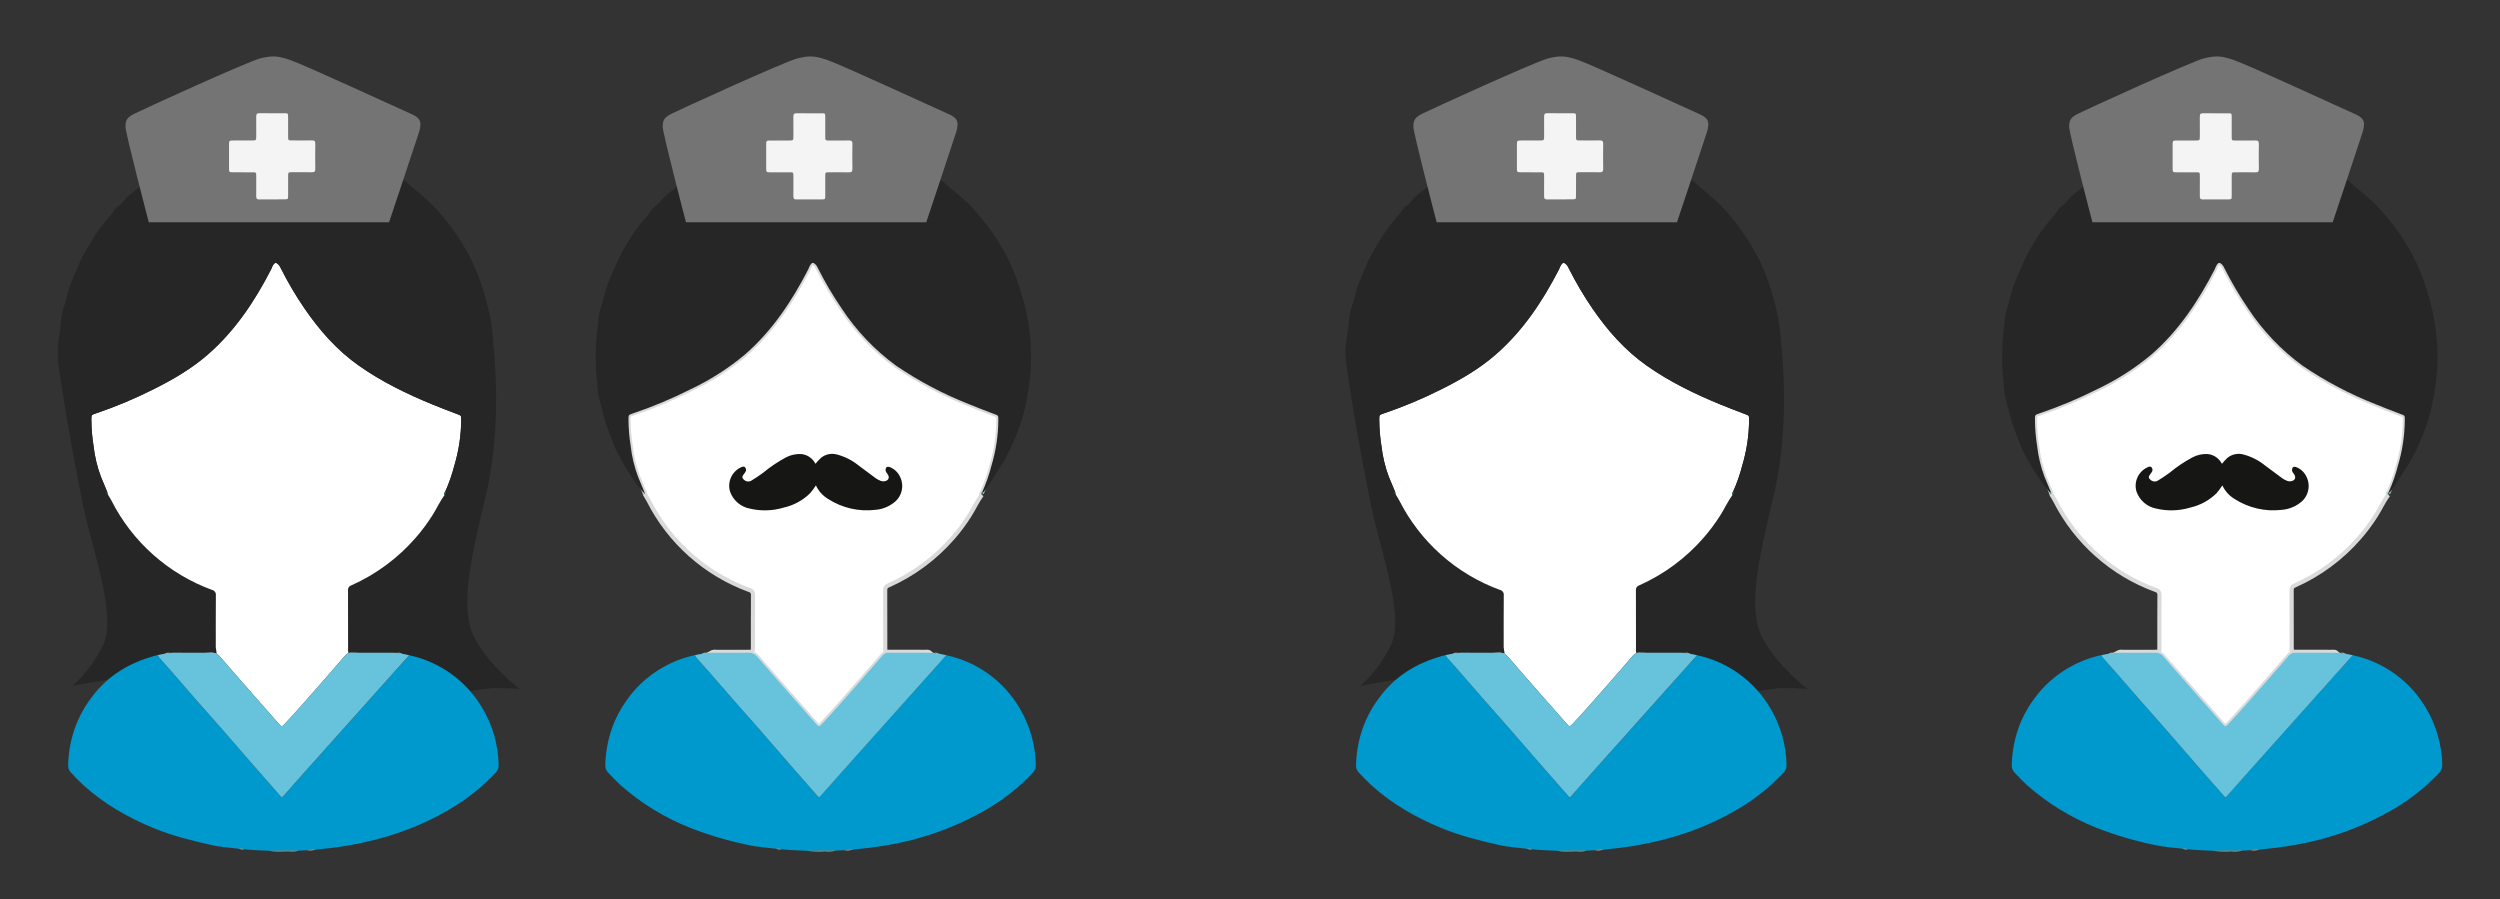 <?xml version="1.0" encoding="utf-8"?>
<!-- Generator: Adobe Illustrator 27.2.0, SVG Export Plug-In . SVG Version: 6.00 Build 0)  -->
<svg version="1.1" id="Lager_1" xmlns="http://www.w3.org/2000/svg" xmlns:xlink="http://www.w3.org/1999/xlink" x="0px" y="0px"
	 viewBox="0 0 1195.69 430.15" style="enable-background:new 0 0 1195.69 430.15;" xml:space="preserve">
<rect x="0" y="0" width="1195.69" height="430.15" fill="#333333" stroke="none"/>
<style type="text/css">
	.st0{clip-path:url(#SVGID_00000182493792367278349330000013446459885795682432_);}
	.st1{fill:#262626;}
	.st2{fill:#FFFFFF;}
	.st3{fill:#0099CE;}
	.st4{fill:#67C2DB;}
	.st5{fill:#757474;}
	.st6{fill:#F4F4F4;}
	.st7{fill:#DFBF91;}
	.st8{fill:#206B42;}
	.st9{clip-path:url(#SVGID_00000040567386559896299150000013128069061046797471_);}
	.st10{fill:#FFFFFF;stroke:#DADADA;stroke-width:2;stroke-miterlimit:10;}
	.st11{clip-path:url(#SVGID_00000139981812967057400550000006939320887254609084_);}
	.st12{fill:#161615;}
	.st13{clip-path:url(#SVGID_00000100368483051812289710000008195304390132165551_);}
	.st14{clip-path:url(#SVGID_00000064352775936883602140000016985216897640956848_);}
	.st15{clip-path:url(#SVGID_00000100374543926609249840000003839871962868133278_);}
</style>
<g>
	<g>
		<g>
			<defs>
				<rect id="SVGID_1_" x="27.57" y="26.99" width="221.01" height="380.23"/>
			</defs>
			<clipPath id="SVGID_00000065038943604936429530000017640170955342391230_">
				<use xlink:href="#SVGID_1_"  style="overflow:visible;"/>
			</clipPath>
			<g id="Group_49" style="clip-path:url(#SVGID_00000065038943604936429530000017640170955342391230_);">
				<path id="Path_26" class="st1" d="M236.11,166.74c0,0,4.38,36.37-3.71,70.02s-12.64,55.39-5.06,69.04s21.23,23.76,21.23,23.76
					s-10.6-1.02-17.19,0l-6.59,1.02c0,0-24.21-13.45-41.33-13.03s-75.19,0.35-87.74,1.14s-18.6,2.96-31.15,4.56
					c-17.85,2.28-29.85,4.79-29.85,4.79c6.08-5.55,11.03-12.22,14.59-19.65c6.76-14.33-5.55-46.25-9.94-68.39
					c-10.13-51.16-11.36-66.88-11.36-66.88L236.11,166.74z"/>
				<path id="Path_27" class="st2" d="M212.66,236.67c-2.3,3.14-3.86,6.72-5.97,9.98c-2.34,3.69-4.96,7.2-7.83,10.49
					c-8.48,9.76-18.99,17.55-30.8,22.81c-1.03,0.27-1.71,1.25-1.61,2.31c0.04,9.24,0.01,18.48,0.03,27.73c0,1.7-0.29,2.72,1.46,2.73
					c5.68,0.03,11.9,0.18,17.58,0.21c0.86,0,1.88-0.27,2.65,0.4c-6.56,0.01-13.4-1.09-19.96-1.13c-1.21-0.1-2.39,0.41-3.15,1.35
					c-3.62,4.26-7.33,8.44-11,12.66c-5.85,6.71-11.71,13.4-17.78,19.91c-1.48,1.58-1.57,1.6-2.97,0.02
					c-4.36-4.9-8.67-9.84-12.99-14.77c-5.02-5.73-10.06-11.44-15.04-17.21c-1.03-1.34-2.66-2.09-4.36-1.98
					c-5.91,0.12-12.11,1.18-18.03,1.16c0.79-0.61,2.73,1.6,3.6,1.59c5.11-0.03,10.66-0.74,15.76-0.76c2.1-0.01,1.39-0.84,0.96-4.6
					c0.01-8.27-0.03-16.53,0.04-24.8c0.17-1.22-0.62-2.37-1.83-2.63c-20.92-7.65-38.15-22.98-48.19-42.87
					c-0.44-0.86-0.99-1.67-1.48-2.5c-0.08-0.17-0.16-0.34-0.24-0.51l0.02,0.04c-0.06-0.27-0.11-0.54-0.16-0.81
					c-1.04-2.49-2.1-4.97-3.11-7.47c-1.76-4.71-2.94-9.62-3.5-14.62c-0.68-4.24-1.04-8.53-1.06-12.83c0.03-2.08,0.01-2.11,1.91-2.74
					c9.55-3.23,18.87-7.14,27.87-11.67c9.23-4.61,18.09-9.76,25.89-16.55c13.06-11.36,22.43-25.5,30.29-40.74
					c0.29-0.75,0.63-1.47,1.01-2.18c0.86-1.27,1.48-1.18,2.58-0.07c0.48,0.54,0.86,1.16,1.13,1.83c3.32,6.59,7.07,12.96,11.23,19.05
					c7.25,10.58,15.62,20.09,26.2,27.51c10.79,7.57,22.55,13.29,34.69,18.3c4.02,1.65,8.08,3.21,12.15,4.75
					c1.93,0.73,1.93,0.66,1.93,2.74c-0.03,7.35-1.12,14.65-3.22,21.69c-1.13,4.42-2.64,8.73-4.51,12.89
					c-0.4,0.2-0.56,0.68-0.36,1.08C212.53,236.53,212.59,236.61,212.66,236.67"/>
				<path id="Path_28" class="st1" d="M212.84,235.36c1.87-4.16,3.38-8.47,4.51-12.89c2.1-7.04,3.19-14.34,3.22-21.69
					c0-2.08,0-2.01-1.93-2.74c-4.07-1.54-8.13-3.09-12.15-4.75c-12.14-5-23.9-10.73-34.69-18.3c-10.58-7.42-18.95-16.93-26.2-27.51
					c-4.16-6.09-7.91-12.46-11.23-19.05c-0.28-0.67-0.66-1.29-1.13-1.83c-1.1-1.11-1.72-1.19-2.58,0.07
					c-0.38,0.71-0.72,1.43-1.01,2.18c-7.86,15.24-17.24,29.38-30.29,40.74c-7.8,6.79-16.66,11.94-25.89,16.55
					c-9.01,4.54-18.32,8.44-27.87,11.67c-1.9,0.63-1.88,0.66-1.91,2.74c0.02,4.3,0.38,8.58,1.06,12.82c0.56,5,1.74,9.91,3.5,14.62
					c1.01,2.5,2.07,4.98,3.11,7.47c-0.22-0.01-0.44-0.02-0.66-0.03c-3.54-4.23-6.68-8.78-9.37-13.6c-1.11-1.93-2.16-3.89-3.26-5.82
					c-0.78-1.65-1.46-3.35-2.03-5.09c-1.8-4.39-1.18-5.89-2.41-10.5c-0.76-2.87-1.77-6.22-2.52-9.09
					c-0.43-1.66-2.8-14.18-3.01-15.95c-1.03-9.05-0.44-9.96,0.84-19c0.27-1.91,0.2-3.84,0.58-5.77c0.33-1.55,0.74-3.07,1.25-4.57
					c0.93-2.88,1.52-5.85,2.49-8.72c1.28-3.77,3-7.3,4.5-10.95c1.98-4.82,4.86-9.14,7.5-13.59c1.82-2.72,3.79-5.34,5.92-7.83
					c1.31-1.42,2.51-2.94,3.6-4.54c0.46-0.77,1.09-1.42,1.85-1.91c1.1-0.77,2.05-1.72,2.82-2.81c1.99-2.56,4.96-4.04,7.23-6.31
					c0.81-0.81,1.54-0.2,1.88,0.63c0.58,1.38,1.07,2.8,1.46,4.24c1.03,3.88,2.29,7.68,3.5,11.5c0.48,0.85,1.29,0.43,1.94,0.43
					c36.01,0.02,72.02,0.03,108.02,0.01c0.69,0,1.46,0.28,2.08-0.32c2.23-6.31,4.49-12.62,6.24-19.09c0.25-0.91,0.88-1.1,1.58-0.46
					c5.05,4.55,10.65,8.48,15.23,13.58c5.29,5.8,9.95,12.15,13.88,18.94c2.25,3.82,4.2,7.81,5.83,11.93
					c2.22,5.78,4.03,11.7,5.43,17.73c1.93,8.73,2.73,17.67,2.4,26.61c-0.3,5.61-1.03,11.19-2.18,16.68
					c-0.73,4.24-1.86,8.41-3.35,12.45c-2.15,5.62-4.24,11.24-7.46,16.45c-2.65,4.3-5.5,8.49-8.13,12.81c-0.46,0.66-0.96,1.3-1.5,1.9
					C213.32,235.39,213.08,235.37,212.84,235.36"/>
				<path id="Path_29" class="st3" d="M195.69,313.38c14.81,3.17,27.58,12.46,35.18,25.56c4.79,8.12,7.41,17.35,7.61,26.78
					c0.1,1.45-0.43,2.87-1.46,3.9c-6.45,6.87-13.87,12.76-22.03,17.48c-14.97,8.86-31.18,14.3-48.27,17.25
					c-5.2,0.9-10.43,1.53-15.67,2.02c-1.41-0.13-2.83-0.03-4.21,0.3l-4.07,0.19l-13.95,0.07c-3.97-0.23-7.94-0.27-11.89-0.73
					c-0.87-0.32-1.81-0.41-2.73-0.27c-4.34-0.55-8.75-0.77-12.99-1.73c-9.47-2.13-18.9-4.48-27.92-8.21
					c-12.16-5.02-23.43-11.46-33.24-20.32c-2.17-1.96-4.18-4.07-6.16-6.22c-0.9-0.93-1.38-2.2-1.3-3.49
					c0.15-7.23,1.68-14.37,4.51-21.02c1.94-4.43,4.45-8.59,7.45-12.38c7.47-9.66,17.4-15.5,29-18.78c0.62-0.17,1.24-0.3,1.87-0.45
					c0.43,0.87,1.01,1.67,1.71,2.35c1.59,1.73,3.15,3.49,4.69,5.26c4.15,4.76,8.28,9.54,12.44,14.29c3.95,4.51,7.96,8.97,11.9,13.48
					c5.06,5.79,10.08,11.63,15.14,17.43c4.15,4.76,8.35,9.49,12.51,14.24c1,1.15,1.03,1.16,1.98,0.08
					c3.06-3.46,6.12-6.91,9.19-10.36c5.45-6.1,10.9-12.2,16.36-18.3c6.86-7.67,13.72-15.34,20.58-23.01
					C186.5,323.64,191.09,318.51,195.69,313.38"/>
				<path id="Path_30" class="st4" d="M195.69,313.38c-4.59,5.13-9.19,10.26-13.78,15.39c-6.86,7.67-13.72,15.34-20.58,23.01
					c-5.45,6.1-10.91,12.2-16.36,18.3c-3.08,3.44-6.14,6.9-9.19,10.36c-0.96,1.08-0.98,1.07-1.98-0.08
					c-4.17-4.75-8.36-9.48-12.51-14.24c-5.06-5.8-10.07-11.64-15.14-17.43c-3.94-4.51-7.95-8.98-11.9-13.48
					c-4.16-4.75-8.29-9.53-12.44-14.29c-1.55-1.77-3.11-3.52-4.69-5.26c-0.7-0.68-1.28-1.47-1.71-2.35c1.13-0.22,2.27-0.45,3.4-0.67
					c0.83,0.16,1.7,0.02,2.44-0.38l1.92-0.11c5.92,0.02,11.83,0.12,17.74,0.01c1.69-0.11,3.32,0.64,4.36,1.98
					c4.97,5.77,10.02,11.48,15.04,17.21c4.32,4.93,8.64,9.87,12.99,14.77c1.4,1.58,1.5,1.57,2.98-0.02
					c6.07-6.51,11.93-13.2,17.78-19.91c3.67-4.21,7.38-8.4,11-12.66c0.76-0.94,1.94-1.45,3.15-1.35c6.56,0.04,13.13,0.01,19.69,0
					l1.95,0.08c0.75,0.41,1.61,0.54,2.45,0.38L195.69,313.38"/>
				<path id="Path_31" class="st5" d="M71.16,106.3c0,0-11.14-42.53-11.14-45.71s0.83-4.43,4.02-6.1
					c3.19-1.66,54.72-25.21,60.54-26.6c5.82-1.39,8.04-1.25,14.27,0.83c6.23,2.08,53.33,23.83,57.49,25.63s5.82,3.32,4.02,9
					s-14.27,42.94-14.27,42.94L71.16,106.3z"/>
				<path id="Path_32" class="st6" d="M130.18,95.37c-2.03,0-4.06-0.05-6.08,0.02c-1.17,0.04-1.58-0.39-1.56-1.54
					c0.05-2.92,0.02-5.84,0.01-8.76c-0.01-3.02,0.22-2.67-2.8-2.68c-2.68-0.01-5.35,0.01-8.03-0.01c-2.16-0.01-2.17-0.02-2.18-2.07
					c-0.02-3.65-0.02-7.3,0-10.95c0.01-2.17,0.02-2.18,2.31-2.19c2.84-0.01,5.68,0.01,8.52-0.01c2.15-0.01,2.17-0.02,2.18-2.09
					c0.02-3.08,0.04-6.16-0.01-9.25c-0.02-1.21,0.29-1.74,1.63-1.71c3.97,0.08,7.95,0.01,11.92,0.03c1.66,0.01,1.69,0.05,1.71,1.81
					c0.03,2.76,0,5.51,0.01,8.27c0.02,3.33-0.33,2.9,3.05,2.92c2.76,0.02,5.51,0.05,8.27-0.02c1.26-0.03,1.7,0.39,1.67,1.67
					c-0.07,3.97-0.07,7.95,0,11.92c0.02,1.29-0.44,1.69-1.68,1.66c-2.92-0.07-5.84-0.03-8.76-0.02c-2.66,0-2.55-0.25-2.55,2.44
					c0,2.92,0.02,5.84-0.01,8.76c-0.02,1.71-0.05,1.73-1.78,1.76C134.07,95.39,132.12,95.37,130.18,95.37"/>
				<path id="Path_33" class="st7" d="M128.81,406.93l13.95-0.07c-1.65,0.55-3.36,0.28-5.03,0.28
					C134.76,407.13,131.78,407.41,128.81,406.93"/>
				<path id="Path_34" class="st7" d="M146.84,406.67c1.38-0.33,2.8-0.43,4.21-0.3C149.68,406.73,148.25,406.83,146.84,406.67"/>
				<path id="Path_35" class="st7" d="M114.19,405.92c0.92-0.14,1.86-0.04,2.73,0.27C116.01,406.34,115.06,406.25,114.19,405.92"/>
				<path id="Path_36" class="st8" d="M212.84,235.36c0.24,0.02,0.47,0.04,0.7,0.06l-0.89,1.26c-0.33-0.3-0.35-0.81-0.04-1.14
					C212.68,235.46,212.75,235.4,212.84,235.36"/>
				<path id="Path_37" class="st7" d="M81.25,312.27c-0.75,0.41-1.61,0.54-2.44,0.38C79.52,312.18,80.41,312.04,81.25,312.27"/>
				<path id="Path_38" class="st7" d="M192.28,312.65c-0.84,0.16-1.7,0.03-2.45-0.38C190.66,312.04,191.55,312.18,192.28,312.65"/>
				<path id="Path_39" class="st8" d="M50.7,235.44c0.22,0.01,0.44,0.02,0.66,0.03c0.05,0.27,0.11,0.54,0.16,0.81
					C51.11,236.17,50.8,235.85,50.7,235.44"/>
				<path id="Path_40" class="st8" d="M51.5,236.25l0.24,0.51C51.66,236.59,51.58,236.42,51.5,236.25"/>
			</g>
		</g>
	</g>
</g>
<g id="Group_177" transform="translate(734.561 6291.029)">
	<g>
		<g>
			<g>
				<defs>
					
						<rect id="SVGID_00000075859800122854020180000011760208793322961553_" x="-449.67" y="-6264.04" width="210.51" height="380.23"/>
				</defs>
				<clipPath id="SVGID_00000068663135056042214460000014652380380490516649_">
					<use xlink:href="#SVGID_00000075859800122854020180000011760208793322961553_"  style="overflow:visible;"/>
				</clipPath>
				<g id="Group_51" style="clip-path:url(#SVGID_00000068663135056042214460000014652380380490516649_);">
					<path id="Path_41" class="st10" d="M-264.99-6054.35c-2.29,3.14-3.86,6.72-5.96,9.98c-2.34,3.69-4.96,7.2-7.83,10.49
						c-8.48,9.76-18.99,17.55-30.8,22.81c-1.03,0.27-1.71,1.24-1.62,2.3c0.04,9.24,0,18.48,0.03,27.73c0,1.7,0.06,1.75,1.82,1.75
						c5.68,0.03,11.35,0,17.03,0.03c0.86,0,1.8-0.25,2.57,0.43c-6.56,0-13.13,0.05-19.69,0c-1.21-0.09-2.38,0.41-3.15,1.35
						c-3.62,4.26-7.33,8.44-11,12.66c-5.85,6.71-11.71,13.4-17.78,19.91c-1.48,1.59-1.57,1.6-2.98,0.02
						c-4.36-4.9-8.67-9.84-12.99-14.77c-5.02-5.73-10.06-11.44-15.03-17.21c-1.03-1.34-2.67-2.09-4.36-1.98
						c-5.91,0.12-11.83,0.01-17.74,0c0.79-0.43,1.7-0.57,2.58-0.39c5.11-0.03,10.22,0,15.32-0.02c2.11,0,2.13-0.03,2.13-2.18
						c0.01-8.27-0.03-16.53,0.04-24.8c0.17-1.22-0.62-2.37-1.82-2.63c-20.92-7.65-38.15-22.98-48.19-42.87
						c-0.44-0.85-0.99-1.67-1.49-2.5c-0.08-0.17-0.16-0.34-0.24-0.51l0.01,0.04c-0.05-0.27-0.11-0.54-0.16-0.81
						c-1.04-2.49-2.1-4.97-3.11-7.47c-1.76-4.71-2.94-9.62-3.5-14.62c-0.68-4.24-1.04-8.53-1.06-12.82
						c0.03-2.08,0.01-2.11,1.92-2.74c9.55-3.23,18.87-7.14,27.87-11.67c9.3-4.39,18-9.95,25.89-16.55
						c13.05-11.37,22.43-25.52,30.29-40.75c0.29-0.75,0.63-1.47,1.01-2.18c0.85-1.27,1.49-1.18,2.58-0.07
						c0.48,0.54,0.86,1.16,1.13,1.83c3.32,6.6,7.07,12.96,11.23,19.06c7,10.67,15.88,19.99,26.2,27.5
						c10.85,7.37,22.48,13.51,34.69,18.31c4.02,1.65,8.09,3.21,12.15,4.75c1.93,0.73,1.94,0.66,1.94,2.74
						c-0.04,7.35-1.12,14.65-3.22,21.69c-1.13,4.42-2.64,8.73-4.51,12.89c-0.4,0.2-0.56,0.68-0.36,1.08
						C-265.12-6054.49-265.06-6054.41-264.99-6054.35"/>
					<path id="Path_42" class="st1" d="M-264.8-6055.67c1.87-4.16,3.38-8.47,4.5-12.89c2.1-7.04,3.18-14.34,3.22-21.69
						c0-2.08,0-2.01-1.93-2.74c-4.07-1.53-8.13-3.09-12.15-4.75c-12.2-4.8-23.84-10.94-34.69-18.3
						c-10.32-7.51-19.2-16.83-26.2-27.51c-4.16-6.09-7.91-12.46-11.23-19.05c-0.28-0.67-0.66-1.29-1.13-1.83
						c-1.1-1.11-1.72-1.19-2.58,0.07c-0.38,0.71-0.72,1.43-1.01,2.18c-7.86,15.24-17.24,29.38-30.29,40.74
						c-7.89,6.59-16.59,12.15-25.89,16.55c-9.01,4.54-18.32,8.44-27.87,11.67c-1.9,0.64-1.88,0.66-1.92,2.74
						c0.02,4.3,0.38,8.58,1.06,12.82c0.56,5,1.74,9.91,3.5,14.62c1.01,2.5,2.07,4.98,3.11,7.47c-0.21-0.01-0.44-0.02-0.66-0.03
						c-3.54-4.23-6.68-8.78-9.37-13.6c-1.11-1.93-2.16-3.89-3.26-5.82c-0.78-1.65-1.46-3.35-2.04-5.09
						c-1.83-4.38-3.38-8.88-4.63-13.46c-0.76-2.87-1.4-5.77-2.15-8.64c-0.28-1.75-0.45-3.52-0.49-5.29
						c-1.1-9.02-1.03-18.15,0.19-27.16c0.27-1.92,0.2-3.83,0.58-5.77c0.33-1.54,0.74-3.07,1.25-4.56c0.93-2.88,1.52-5.85,2.49-8.73
						c1.28-3.77,3-7.3,4.5-10.95c2.17-4.71,4.67-9.25,7.5-13.59c1.82-2.72,3.79-5.33,5.92-7.82c1.31-1.43,2.51-2.94,3.6-4.54
						c0.46-0.78,1.09-1.43,1.85-1.92c1.1-0.77,2.05-1.72,2.82-2.81c1.98-2.55,4.96-4.04,7.24-6.31c0.81-0.81,1.54-0.2,1.88,0.64
						c0.58,1.38,1.07,2.8,1.46,4.24c1.03,3.88,2.29,7.68,3.5,11.5c0.48,0.85,1.29,0.43,1.93,0.43c36.01,0.03,72.02,0.03,108.03,0
						c0.69,0,1.46,0.28,2.08-0.32c2.23-6.31,4.49-12.62,6.24-19.09c0.24-0.91,0.88-1.1,1.58-0.46c5.05,4.55,10.64,8.48,15.23,13.58
						c5.3,5.79,9.95,12.14,13.88,18.93c2.25,3.82,4.2,7.8,5.83,11.92c2.21,5.78,4.03,11.7,5.43,17.73
						c1.93,8.73,2.73,17.68,2.4,26.61c-0.3,5.61-1.03,11.19-2.18,16.68c-0.73,4.24-1.86,8.41-3.35,12.45
						c-1.96,5.71-4.46,11.21-7.45,16.45c-2.65,4.3-5.51,8.49-8.13,12.81c-0.46,0.67-0.96,1.3-1.5,1.9l-0.7-0.06"/>
					<path id="Path_43" class="st3" d="M-281.95-5977.65c14.81,3.17,27.58,12.45,35.18,25.55c4.79,8.12,7.41,17.35,7.61,26.78
						c0.1,1.45-0.43,2.88-1.46,3.9c-6.45,6.87-13.87,12.76-22.03,17.48c-14.9,8.65-31.26,14.5-48.27,17.24
						c-5.2,0.9-10.43,1.53-15.67,2.01c-1.41-0.13-2.83-0.03-4.21,0.3l-4.08,0.21l-13.95,0.07c-3.97-0.23-7.94-0.27-11.89-0.73
						c-0.87-0.32-1.81-0.41-2.73-0.27c-4.34-0.55-8.75-0.77-12.99-1.73c-9.52-1.94-18.87-4.68-27.92-8.21
						c-12.17-4.8-23.41-11.68-33.24-20.32c-2.17-1.96-4.18-4.07-6.16-6.22c-0.9-0.93-1.38-2.2-1.3-3.49
						c0.15-7.23,1.68-14.37,4.51-21.02c1.94-4.43,4.45-8.59,7.45-12.38c7.34-9.28,17.53-15.88,29-18.78
						c0.62-0.17,1.24-0.3,1.86-0.45c0.43,0.87,1.01,1.66,1.7,2.34c1.59,1.73,3.15,3.49,4.68,5.26c4.15,4.76,8.28,9.54,12.45,14.29
						c3.95,4.51,7.96,8.97,11.9,13.48c5.06,5.79,10.08,11.63,15.13,17.43c4.15,4.76,8.35,9.49,12.51,14.24
						c1,1.15,1.03,1.16,1.98,0.08c3.06-3.46,6.12-6.91,9.19-10.36c5.45-6.1,10.9-12.21,16.36-18.31
						c6.86-7.66,13.72-15.33,20.58-23.01C-291.15-5967.4-286.55-5972.53-281.95-5977.65"/>
					<path id="Path_44" class="st4" d="M-281.95-5977.64c-4.59,5.13-9.19,10.26-13.78,15.39c-6.86,7.66-13.72,15.33-20.58,23.01
						c-5.45,6.1-10.91,12.21-16.36,18.31c-3.07,3.45-6.14,6.9-9.19,10.36c-0.96,1.08-0.98,1.06-1.98-0.08
						c-4.17-4.75-8.36-9.48-12.51-14.24c-5.06-5.8-10.07-11.63-15.13-17.43c-3.94-4.52-7.95-8.98-11.9-13.48
						c-4.16-4.75-8.29-9.53-12.45-14.29c-1.55-1.77-3.11-3.52-4.68-5.26c-0.7-0.68-1.27-1.47-1.7-2.34l3.41-0.67
						c0.83,0.16,1.7,0.02,2.45-0.38l1.92-0.11c5.91,0.02,11.83,0.12,17.74,0c1.69-0.1,3.32,0.64,4.36,1.98
						c4.97,5.77,10.01,11.48,15.04,17.21c4.32,4.93,8.64,9.87,12.99,14.77c1.4,1.58,1.49,1.57,2.98-0.02
						c6.07-6.51,11.93-13.2,17.78-19.91c3.67-4.21,7.38-8.4,11-12.66c0.76-0.94,1.94-1.45,3.15-1.35c6.56,0.04,13.13,0,19.69,0
						l1.94,0.08c0.75,0.41,1.61,0.54,2.45,0.38l3.41,0.73"/>
					<path id="Path_45" class="st5" d="M-406.48-6184.73c0,0-11.13-42.53-11.13-45.71s0.83-4.43,4.02-6.09
						c3.19-1.66,54.71-25.21,60.53-26.6s8.03-1.25,14.26,0.83s53.33,23.83,57.48,25.63s5.82,3.33,4.02,9
						c-1.8,5.68-14.26,42.94-14.26,42.94H-406.48z"/>
					<path id="Path_46" class="st6" d="M-347.47-6195.66c-2.03,0-4.06-0.05-6.08,0.02c-1.17,0.04-1.58-0.39-1.56-1.54
						c0.05-2.92,0.02-5.84,0.01-8.76c0-3.02,0.21-2.67-2.8-2.68c-2.68-0.01-5.35,0-8.03,0c-2.16,0-2.17-0.02-2.18-2.07
						c-0.02-3.65-0.02-7.3,0-10.95c0-2.17,0.02-2.18,2.31-2.19c2.84,0,5.68,0,8.52,0c2.15,0,2.17-0.02,2.18-2.09
						c0.01-3.08,0.04-6.17-0.01-9.25c-0.02-1.21,0.29-1.73,1.63-1.7c3.97,0.08,7.95,0.01,11.92,0.03c1.66,0.01,1.69,0.05,1.7,1.82
						c0.03,2.76,0,5.51,0,8.27c0.02,3.33-0.33,2.9,3.05,2.92c2.76,0.02,5.51,0.05,8.27-0.02c1.26-0.03,1.7,0.39,1.67,1.67
						c-0.07,3.97-0.07,7.95,0,11.92c0.02,1.29-0.44,1.68-1.68,1.66c-2.92-0.07-5.84-0.03-8.76-0.02c-2.66,0-2.55-0.25-2.55,2.44
						c0,2.92,0.02,5.84,0,8.76c-0.01,1.7-0.05,1.73-1.78,1.76C-343.59-6195.63-345.53-6195.66-347.47-6195.66"/>
					<path id="Path_47" class="st7" d="M-348.83-5884.1l13.95-0.07c-1.65,0.37-3.35,0.46-5.03,0.28
						C-342.88-5883.73-345.86-5883.8-348.83-5884.1"/>
					<path id="Path_48" class="st7" d="M-330.8-5884.36c1.38-0.33,2.8-0.43,4.21-0.3C-327.97-5884.3-329.39-5884.2-330.8-5884.36"/>
					<path id="Path_49" class="st7" d="M-363.45-5885.11c0.92-0.14,1.86-0.04,2.73,0.27
						C-361.64-5884.68-362.58-5884.78-363.45-5885.11"/>
					<path id="Path_50" class="st8" d="M-264.8-6055.67l0.7,0.06c-0.3,0.43-0.59,0.84-0.89,1.26c-0.33-0.3-0.35-0.81-0.05-1.14
						C-264.97-6055.57-264.89-6055.63-264.8-6055.67"/>
					<path id="Path_51" class="st7" d="M-396.4-5978.76c-0.75,0.41-1.61,0.54-2.45,0.38
						C-398.12-5978.85-397.23-5978.99-396.4-5978.76"/>
					<path id="Path_52" class="st7" d="M-285.37-5978.38c-0.84,0.16-1.7,0.03-2.45-0.38
						C-286.98-5978.99-286.09-5978.85-285.37-5978.38"/>
					<path id="Path_53" class="st8" d="M-426.96-6055.59c0.21,0,0.43,0.02,0.66,0.03c0.05,0.27,0.11,0.54,0.16,0.81
						C-426.54-6054.86-426.85-6055.19-426.96-6055.59"/>
					<path id="Path_54" class="st8" d="M-426.14-6054.78l0.24,0.51C-425.98-6054.44-426.06-6054.61-426.14-6054.78"/>
				</g>
			</g>
		</g>
	</g>
	<g id="Group_152" transform="translate(29.987 89.301)">
		<g>
			<g>
				<g>
					<defs>
						
							<rect id="SVGID_00000093856944313610473050000016761612369353317777_" x="-415.81" y="-6163.23" width="82.83" height="27.04"/>
					</defs>
					<clipPath id="SVGID_00000153688613309358974230000001814016669460874372_">
						<use xlink:href="#SVGID_00000093856944313610473050000016761612369353317777_"  style="overflow:visible;"/>
					</clipPath>
					
						<g id="Group_151" transform="translate(0 0)" style="clip-path:url(#SVGID_00000153688613309358974230000001814016669460874372_);">
						<path id="Path_285" class="st12" d="M-374.51-6158.51c0.81-1.01,1.7-1.97,2.64-2.86c2.15-1.73,5-2.32,7.66-1.58
							c3.75,1,7.26,2.78,10.27,5.22c2.74,2,5.42,4.08,8.16,6.07c0.75,0.54,1.57,0.98,2.43,1.31c0.57,0.22,1.19,0.3,1.8,0.21
							c2.07-0.33,2.66-1.87,1.44-3.54c-0.4-0.42-0.69-0.93-0.87-1.48c-0.08-0.59,0.06-1.19,0.4-1.68c0.21-0.26,0.98-0.29,1.4-0.15
							c2.22,0.8,4.04,2.44,5.05,4.58c2.28,4.47,0.89,9.93-3.26,12.76c-2.47,1.82-5.4,2.92-8.46,3.16
							c-7.98,0.97-16.04-0.91-22.78-5.29c-2.48-1.52-4.46-3.75-5.68-6.39c-0.84,1.3-1.77,2.54-2.77,3.72
							c-3.46,3.42-7.81,5.8-12.55,6.87c-5.35,1.62-11.03,1.78-16.46,0.47c-4.29-0.87-7.81-3.92-9.28-8.05
							c-1.41-4.64,0.81-9.62,5.22-11.66c0.65-0.28,1.39-0.65,1.99,0.04c0.58,0.68,0.58,1.69,0,2.37c-0.3,0.46-0.66,0.88-0.96,1.33
							c-0.59,0.9-0.5,1.41,0.32,2.13c0.97,1.01,2.52,1.2,3.7,0.44c1.9-1.15,3.76-2.38,5.54-3.71c3.35-2.78,6.97-5.21,10.8-7.28
							c2.3-1.25,4.91-1.82,7.52-1.65c2.64,0.28,4.99,1.78,6.36,4.04C-374.72-6158.89-374.59-6158.65-374.51-6158.51"/>
					</g>
				</g>
			</g>
		</g>
	</g>
</g>
<g>
	<g>
		<g>
			<defs>
				<rect id="SVGID_00000048477132085864355040000009539225685593813152_" x="643.54" y="26.99" width="221.01" height="380.23"/>
			</defs>
			<clipPath id="SVGID_00000158002196370603041800000002619192978934464419_">
				<use xlink:href="#SVGID_00000048477132085864355040000009539225685593813152_"  style="overflow:visible;"/>
			</clipPath>
			
				<g id="Group_49_00000080193884830249424570000010818267019790118557_" style="clip-path:url(#SVGID_00000158002196370603041800000002619192978934464419_);">
				<path id="Path_26_00000099635230589562320600000014699733603540872843_" class="st1" d="M852.08,166.74
					c0,0,4.38,36.37-3.71,70.02s-12.64,55.39-5.06,69.04s21.23,23.76,21.23,23.76s-10.6-1.02-17.19,0l-6.59,1.02
					c0,0-24.21-13.45-41.33-13.03s-75.19,0.35-87.74,1.14s-18.6,2.96-31.15,4.56c-17.85,2.28-29.85,4.79-29.85,4.79
					c6.08-5.55,11.03-12.22,14.59-19.65c6.76-14.33-5.55-46.25-9.94-68.39c-10.13-51.16-11.36-66.88-11.36-66.88L852.08,166.74z"/>
				<path id="Path_27_00000056412898050317607160000002730842818259282104_" class="st2" d="M828.63,236.67
					c-2.3,3.14-3.86,6.72-5.97,9.98c-2.34,3.69-4.96,7.2-7.83,10.49c-8.48,9.76-18.99,17.55-30.8,22.81
					c-1.03,0.27-1.71,1.25-1.61,2.31c0.04,9.24,0.01,18.48,0.03,27.73c0,1.7-0.29,2.72,1.46,2.73c5.67,0.03,11.9,0.18,17.58,0.21
					c0.86,0,1.88-0.27,2.65,0.4c-6.56,0.01-13.4-1.09-19.96-1.13c-1.21-0.1-2.39,0.41-3.15,1.35c-3.62,4.26-7.33,8.44-11,12.66
					c-5.85,6.71-11.71,13.4-17.78,19.91c-1.47,1.58-1.57,1.6-2.97,0.02c-4.36-4.9-8.67-9.84-12.99-14.77
					c-5.02-5.73-10.06-11.44-15.04-17.21c-1.03-1.34-2.66-2.09-4.36-1.98c-5.91,0.12-12.11,1.18-18.03,1.16
					c0.79-0.61,2.73,1.6,3.6,1.59c5.11-0.03,10.66-0.74,15.76-0.76c2.1-0.01,1.39-0.84,0.96-4.6c0.01-8.27-0.03-16.53,0.04-24.8
					c0.17-1.22-0.62-2.37-1.83-2.63c-20.92-7.65-38.15-22.98-48.19-42.87c-0.44-0.86-0.99-1.67-1.48-2.5
					c-0.08-0.17-0.16-0.34-0.24-0.51l0.02,0.04c-0.06-0.27-0.11-0.54-0.16-0.81c-1.04-2.49-2.1-4.97-3.11-7.47
					c-1.76-4.71-2.94-9.62-3.5-14.62c-0.68-4.24-1.04-8.53-1.06-12.83c0.03-2.08,0.01-2.11,1.91-2.74
					c9.55-3.23,18.87-7.14,27.87-11.67c9.23-4.61,18.09-9.76,25.89-16.55c13.06-11.36,22.43-25.5,30.29-40.74
					c0.29-0.75,0.63-1.47,1.01-2.18c0.86-1.27,1.48-1.18,2.58-0.07c0.48,0.54,0.86,1.16,1.13,1.83c3.32,6.59,7.07,12.96,11.23,19.05
					c7.25,10.58,15.62,20.09,26.2,27.51c10.79,7.57,22.55,13.29,34.69,18.3c4.02,1.65,8.08,3.21,12.15,4.75
					c1.93,0.73,1.93,0.66,1.93,2.74c-0.03,7.35-1.12,14.65-3.22,21.69c-1.13,4.42-2.64,8.73-4.51,12.89
					c-0.4,0.2-0.56,0.68-0.36,1.08C828.5,236.53,828.56,236.61,828.63,236.67"/>
				<path id="Path_28_00000180364231503907243710000013308635284291844285_" class="st1" d="M828.81,235.36
					c1.87-4.16,3.38-8.47,4.51-12.89c2.1-7.04,3.19-14.34,3.22-21.69c0-2.08,0-2.01-1.93-2.74c-4.07-1.54-8.13-3.09-12.15-4.75
					c-12.14-5-23.9-10.73-34.69-18.3c-10.58-7.42-18.95-16.93-26.2-27.51c-4.16-6.09-7.91-12.46-11.23-19.05
					c-0.28-0.67-0.66-1.29-1.13-1.83c-1.1-1.11-1.72-1.19-2.58,0.07c-0.38,0.71-0.72,1.43-1.01,2.18
					c-7.86,15.24-17.24,29.38-30.29,40.74c-7.8,6.79-16.66,11.94-25.89,16.55c-9.01,4.54-18.32,8.44-27.87,11.67
					c-1.9,0.63-1.88,0.66-1.91,2.74c0.02,4.3,0.38,8.58,1.06,12.82c0.56,5,1.74,9.91,3.5,14.62c1.01,2.5,2.07,4.98,3.11,7.47
					c-0.22-0.01-0.44-0.02-0.66-0.03c-3.54-4.23-6.68-8.78-9.37-13.6c-1.11-1.93-2.16-3.89-3.26-5.82
					c-0.78-1.65-1.46-3.35-2.03-5.09c-1.8-4.39-1.18-5.89-2.41-10.5c-0.76-2.87-1.77-6.22-2.52-9.09
					c-0.43-1.66-2.81-14.18-3.01-15.95c-1.03-9.05-0.44-9.96,0.84-19c0.27-1.91,0.2-3.84,0.58-5.77c0.33-1.55,0.74-3.07,1.25-4.57
					c0.93-2.88,1.52-5.85,2.49-8.72c1.28-3.77,3-7.3,4.5-10.95c1.98-4.82,4.86-9.14,7.5-13.59c1.82-2.72,3.79-5.34,5.92-7.83
					c1.31-1.42,2.51-2.94,3.6-4.54c0.46-0.77,1.09-1.42,1.85-1.91c1.1-0.77,2.05-1.72,2.82-2.81c1.99-2.56,4.96-4.04,7.23-6.31
					c0.81-0.81,1.54-0.2,1.88,0.63c0.58,1.38,1.07,2.8,1.47,4.24c1.03,3.88,2.29,7.68,3.5,11.5c0.48,0.85,1.29,0.43,1.93,0.43
					c36.01,0.02,72.02,0.03,108.02,0.01c0.69,0,1.47,0.28,2.08-0.32c2.23-6.31,4.49-12.62,6.24-19.09c0.25-0.91,0.88-1.1,1.58-0.46
					c5.05,4.55,10.65,8.48,15.23,13.58c5.29,5.8,9.95,12.15,13.88,18.94c2.25,3.82,4.2,7.81,5.83,11.93
					c2.22,5.78,4.03,11.7,5.43,17.73c1.93,8.73,2.73,17.67,2.4,26.61c-0.3,5.61-1.03,11.19-2.18,16.68
					c-0.73,4.24-1.86,8.41-3.35,12.45c-2.15,5.62-4.24,11.24-7.46,16.45c-2.66,4.3-5.5,8.49-8.13,12.81c-0.46,0.66-0.96,1.3-1.5,1.9
					C829.29,235.39,829.05,235.37,828.81,235.36"/>
				<path id="Path_29_00000008110617382988136530000007712277854694259592_" class="st3" d="M811.66,313.38
					c14.81,3.17,27.58,12.46,35.18,25.56c4.79,8.12,7.41,17.35,7.61,26.78c0.1,1.45-0.43,2.87-1.46,3.9
					c-6.45,6.87-13.87,12.76-22.03,17.48c-14.97,8.86-31.18,14.3-48.27,17.25c-5.2,0.9-10.43,1.53-15.67,2.02
					c-1.41-0.13-2.83-0.03-4.21,0.3l-4.07,0.19l-13.95,0.07c-3.97-0.23-7.94-0.27-11.89-0.73c-0.87-0.32-1.81-0.41-2.73-0.27
					c-4.34-0.55-8.75-0.77-12.99-1.73c-9.47-2.13-18.9-4.48-27.92-8.21c-12.16-5.02-23.43-11.46-33.24-20.32
					c-2.17-1.96-4.18-4.07-6.16-6.22c-0.9-0.93-1.38-2.2-1.3-3.49c0.15-7.23,1.68-14.37,4.51-21.02c1.94-4.43,4.45-8.59,7.45-12.38
					c7.48-9.66,17.4-15.5,29-18.78c0.62-0.17,1.24-0.3,1.86-0.45c0.43,0.87,1.01,1.67,1.71,2.35c1.59,1.73,3.15,3.49,4.69,5.26
					c4.15,4.76,8.28,9.54,12.45,14.29c3.95,4.51,7.96,8.97,11.9,13.48c5.06,5.79,10.08,11.63,15.14,17.43
					c4.15,4.76,8.35,9.49,12.51,14.24c1,1.15,1.03,1.16,1.98,0.08c3.06-3.46,6.12-6.91,9.19-10.36c5.45-6.1,10.9-12.2,16.36-18.3
					c6.86-7.67,13.72-15.34,20.58-23.01C802.47,323.64,807.06,318.51,811.66,313.38"/>
				<path id="Path_30_00000156555811925032834130000016741416207094595725_" class="st4" d="M811.66,313.38
					c-4.59,5.13-9.19,10.26-13.78,15.39c-6.86,7.67-13.72,15.34-20.58,23.01c-5.45,6.1-10.91,12.2-16.36,18.3
					c-3.08,3.44-6.14,6.9-9.19,10.36c-0.96,1.08-0.98,1.07-1.98-0.08c-4.17-4.75-8.36-9.48-12.51-14.24
					c-5.06-5.8-10.07-11.64-15.14-17.43c-3.95-4.51-7.95-8.98-11.9-13.48c-4.16-4.75-8.29-9.53-12.45-14.29
					c-1.55-1.77-3.11-3.52-4.69-5.26c-0.7-0.68-1.28-1.47-1.71-2.35c1.13-0.22,2.27-0.45,3.4-0.67c0.83,0.16,1.7,0.02,2.45-0.38
					l1.92-0.11c5.91,0.02,11.83,0.12,17.74,0.01c1.69-0.11,3.32,0.64,4.36,1.98c4.97,5.77,10.01,11.48,15.04,17.21
					c4.32,4.93,8.64,9.87,12.99,14.77c1.4,1.58,1.5,1.57,2.98-0.02c6.07-6.51,11.93-13.2,17.78-19.91c3.67-4.21,7.38-8.4,11-12.66
					c0.76-0.94,1.94-1.45,3.15-1.35c6.56,0.04,13.13,0.01,19.69,0l1.95,0.08c0.75,0.41,1.61,0.54,2.45,0.38L811.66,313.38"/>
				<path id="Path_31_00000119101182576079307890000014018870082486915989_" class="st5" d="M687.13,106.3
					c0,0-11.14-42.53-11.14-45.71s0.83-4.43,4.02-6.1c3.19-1.66,54.72-25.21,60.54-26.6s8.03-1.25,14.27,0.83
					c6.23,2.08,53.33,23.83,57.49,25.63c4.16,1.8,5.82,3.32,4.02,9s-14.27,42.94-14.27,42.94L687.13,106.3z"/>
				<path id="Path_32_00000139979133819260952050000000210623102231692717_" class="st6" d="M746.14,95.37
					c-2.03,0-4.06-0.05-6.08,0.02c-1.17,0.04-1.58-0.39-1.56-1.54c0.05-2.92,0.02-5.84,0.01-8.76c-0.01-3.02,0.22-2.67-2.8-2.68
					c-2.68-0.01-5.35,0.01-8.03-0.01c-2.16-0.01-2.17-0.02-2.18-2.07c-0.02-3.65-0.02-7.3,0-10.95c0.01-2.17,0.02-2.18,2.32-2.19
					c2.84-0.01,5.68,0.01,8.52-0.01c2.15-0.01,2.17-0.02,2.18-2.09c0.02-3.08,0.04-6.16-0.01-9.25c-0.02-1.21,0.29-1.74,1.63-1.71
					c3.97,0.08,7.95,0.01,11.92,0.03c1.66,0.01,1.69,0.05,1.71,1.81c0.03,2.76,0,5.51,0.01,8.27c0.02,3.33-0.33,2.9,3.05,2.92
					c2.76,0.02,5.51,0.05,8.27-0.02c1.26-0.03,1.7,0.39,1.67,1.67c-0.07,3.97-0.07,7.95,0,11.92c0.02,1.29-0.44,1.69-1.68,1.66
					c-2.92-0.07-5.84-0.03-8.76-0.02c-2.66,0-2.55-0.25-2.55,2.44c0,2.92,0.02,5.84-0.01,8.76c-0.02,1.71-0.05,1.73-1.78,1.76
					C750.04,95.39,748.09,95.37,746.14,95.37"/>
				<path id="Path_33_00000115493299511736063040000000159186609862331316_" class="st7" d="M744.78,406.93l13.95-0.07
					c-1.65,0.55-3.36,0.28-5.03,0.28C750.73,407.13,747.75,407.41,744.78,406.93"/>
				<path id="Path_34_00000165217214557831133070000010816552966026415766_" class="st7" d="M762.81,406.67
					c1.38-0.33,2.8-0.43,4.21-0.3C765.65,406.73,764.22,406.83,762.81,406.67"/>
				<path id="Path_35_00000162319673569071041730000010936022241663725490_" class="st7" d="M730.16,405.92
					c0.92-0.14,1.86-0.04,2.73,0.27C731.98,406.34,731.03,406.25,730.16,405.92"/>
				<path id="Path_36_00000075847261780163868310000007131071910374993543_" class="st8" d="M828.81,235.36
					c0.23,0.02,0.47,0.04,0.7,0.06l-0.89,1.26c-0.33-0.3-0.35-0.81-0.04-1.14C828.64,235.46,828.72,235.4,828.81,235.36"/>
				<path id="Path_37_00000026163885166559510740000013686505806724453552_" class="st7" d="M697.22,312.27
					c-0.75,0.41-1.61,0.54-2.45,0.38C695.49,312.18,696.38,312.04,697.22,312.27"/>
				<path id="Path_38_00000075884455224986370800000016432351559582598315_" class="st7" d="M808.25,312.65
					c-0.84,0.16-1.7,0.03-2.45-0.38C806.63,312.04,807.52,312.18,808.25,312.65"/>
				<path id="Path_39_00000060752906140527278530000005819194718968970417_" class="st8" d="M666.66,235.44
					c0.22,0.01,0.44,0.02,0.66,0.03c0.05,0.27,0.11,0.54,0.16,0.81C667.08,236.17,666.77,235.85,666.66,235.44"/>
				<path id="Path_40_00000105395970728534428430000017793909746013720245_" class="st8" d="M667.47,236.25l0.24,0.51
					C667.63,236.59,667.55,236.42,667.47,236.25"/>
			</g>
		</g>
	</g>
</g>
<g id="Group_177_00000065752895558556026620000013761706556586788788_" transform="translate(734.561 6291.029)">
	<g>
		<g>
			<g>
				<defs>
					<rect id="SVGID_00000036251326880441323020000013405267948538333354_" x="223" y="-6264.04" width="210.51" height="380.23"/>
				</defs>
				<clipPath id="SVGID_00000001638731544342715680000005214530845439161253_">
					<use xlink:href="#SVGID_00000036251326880441323020000013405267948538333354_"  style="overflow:visible;"/>
				</clipPath>
				
					<g id="Group_51_00000164471993616147340580000010205926987316715426_" style="clip-path:url(#SVGID_00000001638731544342715680000005214530845439161253_);">
					<path id="Path_41_00000142871983020525767120000007173368654704910014_" class="st10" d="M407.68-6054.35
						c-2.29,3.14-3.86,6.72-5.96,9.98c-2.34,3.69-4.96,7.2-7.83,10.49c-8.48,9.76-18.99,17.55-30.8,22.81
						c-1.03,0.27-1.71,1.24-1.62,2.3c0.04,9.24,0,18.48,0.03,27.73c0,1.7,0.06,1.75,1.82,1.75c5.68,0.03,11.35,0,17.03,0.03
						c0.86,0,1.8-0.25,2.57,0.43c-6.56,0-13.13,0.05-19.69,0c-1.21-0.09-2.38,0.41-3.15,1.35c-3.62,4.26-7.33,8.44-11,12.66
						c-5.85,6.71-11.71,13.4-17.78,19.91c-1.48,1.59-1.57,1.6-2.98,0.02c-4.36-4.9-8.67-9.84-12.99-14.77
						c-5.02-5.73-10.06-11.44-15.03-17.21c-1.03-1.34-2.67-2.09-4.36-1.98c-5.91,0.12-11.83,0.01-17.74,0
						c0.79-0.43,1.7-0.57,2.58-0.39c5.11-0.03,10.22,0,15.32-0.02c2.11,0,2.13-0.03,2.13-2.18c0.01-8.27-0.03-16.53,0.04-24.8
						c0.17-1.22-0.62-2.37-1.82-2.63c-20.92-7.65-38.15-22.98-48.19-42.87c-0.44-0.85-0.99-1.67-1.49-2.5
						c-0.08-0.17-0.16-0.34-0.24-0.51l0.01,0.04c-0.05-0.27-0.11-0.54-0.16-0.81c-1.04-2.49-2.1-4.97-3.11-7.47
						c-1.76-4.71-2.94-9.62-3.5-14.62c-0.68-4.24-1.04-8.53-1.06-12.82c0.03-2.08,0.01-2.11,1.92-2.74
						c9.55-3.23,18.87-7.14,27.87-11.67c9.3-4.39,18-9.95,25.89-16.55c13.05-11.37,22.43-25.52,30.29-40.75
						c0.29-0.75,0.63-1.47,1.01-2.18c0.85-1.27,1.49-1.18,2.58-0.07c0.48,0.54,0.86,1.16,1.13,1.83c3.32,6.6,7.07,12.96,11.23,19.06
						c7,10.67,15.88,19.99,26.2,27.5c10.85,7.37,22.48,13.51,34.69,18.31c4.02,1.65,8.09,3.21,12.15,4.75
						c1.93,0.73,1.94,0.66,1.94,2.74c-0.04,7.35-1.12,14.65-3.22,21.69c-1.13,4.42-2.64,8.73-4.51,12.89
						c-0.4,0.2-0.56,0.68-0.36,1.08C407.55-6054.49,407.61-6054.41,407.68-6054.35"/>
					<path id="Path_42_00000174575624093404766370000017915379253225392283_" class="st1" d="M407.87-6055.67
						c1.87-4.16,3.38-8.47,4.5-12.89c2.1-7.04,3.18-14.34,3.22-21.69c0-2.08,0-2.01-1.93-2.74c-4.07-1.53-8.13-3.09-12.15-4.75
						c-12.2-4.8-23.84-10.94-34.69-18.3c-10.32-7.51-19.2-16.83-26.2-27.51c-4.16-6.09-7.91-12.46-11.23-19.05
						c-0.28-0.67-0.66-1.29-1.13-1.83c-1.1-1.11-1.72-1.19-2.58,0.07c-0.38,0.71-0.72,1.43-1.01,2.18
						c-7.86,15.24-17.24,29.38-30.29,40.74c-7.89,6.59-16.59,12.15-25.89,16.55c-9.01,4.54-18.32,8.44-27.87,11.67
						c-1.9,0.64-1.88,0.66-1.92,2.74c0.02,4.3,0.38,8.58,1.06,12.82c0.56,5,1.74,9.91,3.5,14.62c1.01,2.5,2.07,4.98,3.11,7.47
						c-0.21-0.01-0.44-0.02-0.66-0.03c-3.54-4.23-6.68-8.78-9.37-13.6c-1.11-1.93-2.16-3.89-3.26-5.82
						c-0.78-1.65-1.46-3.35-2.04-5.09c-1.83-4.38-3.38-8.88-4.63-13.46c-0.76-2.87-1.4-5.77-2.15-8.64
						c-0.28-1.75-0.45-3.52-0.49-5.29c-1.1-9.02-1.03-18.15,0.19-27.16c0.27-1.92,0.2-3.83,0.58-5.77c0.33-1.54,0.74-3.07,1.25-4.56
						c0.93-2.88,1.52-5.85,2.49-8.73c1.28-3.77,3-7.3,4.5-10.95c2.17-4.71,4.67-9.25,7.5-13.59c1.82-2.72,3.79-5.33,5.92-7.82
						c1.31-1.43,2.51-2.94,3.6-4.54c0.46-0.78,1.09-1.43,1.85-1.92c1.1-0.77,2.05-1.72,2.82-2.81c1.98-2.55,4.96-4.04,7.24-6.31
						c0.81-0.81,1.54-0.2,1.88,0.64c0.58,1.38,1.07,2.8,1.46,4.24c1.03,3.88,2.29,7.68,3.5,11.5c0.48,0.85,1.29,0.43,1.93,0.43
						c36.01,0.03,72.02,0.03,108.03,0c0.69,0,1.46,0.28,2.08-0.32c2.23-6.31,4.49-12.62,6.24-19.09c0.24-0.91,0.88-1.1,1.58-0.46
						c5.05,4.55,10.64,8.48,15.23,13.58c5.3,5.79,9.95,12.14,13.88,18.93c2.25,3.82,4.2,7.8,5.83,11.92
						c2.21,5.78,4.03,11.7,5.43,17.73c1.93,8.73,2.73,17.68,2.4,26.61c-0.3,5.61-1.03,11.19-2.18,16.68
						c-0.73,4.24-1.86,8.41-3.35,12.45c-1.96,5.71-4.46,11.21-7.45,16.45c-2.65,4.3-5.51,8.49-8.13,12.81
						c-0.46,0.67-0.96,1.3-1.5,1.9l-0.7-0.06"/>
					<path id="Path_43_00000029024712441664809360000006402395807151884217_" class="st3" d="M390.72-5977.65
						c14.81,3.17,27.58,12.45,35.18,25.55c4.79,8.12,7.41,17.35,7.61,26.78c0.1,1.45-0.43,2.88-1.46,3.9
						c-6.45,6.87-13.87,12.76-22.03,17.48c-14.9,8.65-31.26,14.5-48.27,17.24c-5.2,0.9-10.43,1.53-15.67,2.01
						c-1.41-0.13-2.83-0.03-4.21,0.3l-4.08,0.21l-13.95,0.07c-3.97-0.23-7.94-0.27-11.89-0.73c-0.87-0.32-1.81-0.41-2.73-0.27
						c-4.34-0.55-8.75-0.77-12.99-1.73c-9.52-1.94-18.87-4.68-27.92-8.21c-12.17-4.8-23.41-11.68-33.24-20.32
						c-2.17-1.96-4.18-4.07-6.16-6.22c-0.9-0.93-1.38-2.2-1.3-3.49c0.15-7.23,1.68-14.37,4.51-21.02c1.94-4.43,4.45-8.59,7.45-12.38
						c7.34-9.28,17.53-15.88,29-18.78c0.62-0.17,1.24-0.3,1.86-0.45c0.43,0.87,1.01,1.66,1.7,2.34c1.59,1.73,3.15,3.49,4.68,5.26
						c4.15,4.76,8.28,9.54,12.45,14.29c3.95,4.51,7.96,8.97,11.9,13.48c5.06,5.79,10.08,11.63,15.13,17.43
						c4.15,4.76,8.35,9.49,12.51,14.24c1,1.15,1.03,1.16,1.98,0.08c3.06-3.46,6.12-6.91,9.19-10.36c5.45-6.1,10.9-12.21,16.36-18.31
						c6.86-7.66,13.72-15.33,20.58-23.01C381.52-5967.4,386.11-5972.53,390.72-5977.65"/>
					<path id="Path_44_00000064345253970123155250000015095643839921374380_" class="st4" d="M390.71-5977.64
						c-4.59,5.13-9.19,10.26-13.78,15.39c-6.86,7.66-13.72,15.33-20.58,23.01c-5.45,6.1-10.91,12.21-16.36,18.31
						c-3.07,3.45-6.14,6.9-9.19,10.36c-0.96,1.08-0.98,1.06-1.98-0.08c-4.17-4.75-8.36-9.48-12.51-14.24
						c-5.06-5.8-10.07-11.63-15.13-17.43c-3.94-4.52-7.95-8.98-11.9-13.48c-4.16-4.75-8.29-9.53-12.45-14.29
						c-1.55-1.77-3.11-3.52-4.68-5.26c-0.7-0.68-1.27-1.47-1.7-2.34l3.41-0.67c0.83,0.16,1.7,0.02,2.45-0.38l1.92-0.11
						c5.91,0.02,11.83,0.12,17.74,0c1.69-0.1,3.32,0.64,4.36,1.98c4.97,5.77,10.01,11.48,15.04,17.21
						c4.32,4.93,8.64,9.87,12.99,14.77c1.4,1.58,1.49,1.57,2.98-0.02c6.07-6.51,11.93-13.2,17.78-19.91c3.67-4.21,7.38-8.4,11-12.66
						c0.76-0.94,1.94-1.45,3.15-1.35c6.56,0.04,13.13,0,19.69,0l1.94,0.08c0.75,0.41,1.61,0.54,2.45,0.38l3.41,0.73"/>
					<path id="Path_45_00000088837487626484222820000001346360984435084726_" class="st5" d="M266.19-6184.73
						c0,0-11.13-42.53-11.13-45.71s0.83-4.43,4.02-6.09c3.19-1.66,54.71-25.21,60.53-26.6s8.03-1.25,14.26,0.83
						s53.33,23.83,57.48,25.63s5.82,3.33,4.02,9c-1.8,5.68-14.26,42.94-14.26,42.94H266.19z"/>
					<path id="Path_46_00000050643172451868380580000018185039451379513788_" class="st6" d="M325.2-6195.66
						c-2.03,0-4.06-0.05-6.08,0.02c-1.17,0.04-1.58-0.39-1.56-1.54c0.05-2.92,0.02-5.84,0.01-8.76c0-3.02,0.21-2.67-2.8-2.68
						c-2.68-0.01-5.35,0-8.03,0c-2.16,0-2.17-0.02-2.18-2.07c-0.02-3.65-0.02-7.3,0-10.95c0-2.17,0.02-2.18,2.31-2.19
						c2.84,0,5.68,0,8.52,0c2.15,0,2.17-0.02,2.18-2.09c0.01-3.08,0.04-6.17-0.01-9.25c-0.02-1.21,0.29-1.73,1.63-1.7
						c3.97,0.08,7.95,0.01,11.92,0.03c1.66,0.01,1.69,0.05,1.7,1.82c0.03,2.76,0,5.51,0,8.27c0.02,3.33-0.33,2.9,3.05,2.92
						c2.76,0.02,5.51,0.05,8.27-0.02c1.26-0.03,1.7,0.39,1.67,1.67c-0.07,3.97-0.07,7.95,0,11.92c0.02,1.29-0.44,1.68-1.68,1.66
						c-2.92-0.07-5.84-0.03-8.76-0.02c-2.66,0-2.55-0.25-2.55,2.44c0,2.92,0.02,5.84,0,8.76c-0.01,1.7-0.05,1.73-1.78,1.76
						C329.08-6195.63,327.14-6195.66,325.2-6195.66"/>
					<path id="Path_47_00000079456938874596338500000008517403329915217597_" class="st7" d="M323.84-5884.1l13.95-0.07
						c-1.65,0.37-3.35,0.46-5.03,0.28C329.79-5883.73,326.81-5883.8,323.84-5884.1"/>
					<path id="Path_48_00000147906977270398867450000002646365237064998035_" class="st7" d="M341.87-5884.36
						c1.38-0.33,2.8-0.43,4.21-0.3C344.7-5884.3,343.28-5884.2,341.87-5884.36"/>
					<path id="Path_49_00000167370223671802963140000008565267520778924695_" class="st7" d="M309.22-5885.11
						c0.92-0.14,1.86-0.04,2.73,0.27C311.03-5884.68,310.09-5884.78,309.22-5885.11"/>
					<path id="Path_50_00000085936189267510904710000017156406750643448252_" class="st8" d="M407.87-6055.67l0.7,0.06
						c-0.3,0.43-0.59,0.84-0.89,1.26c-0.33-0.3-0.35-0.81-0.05-1.14C407.7-6055.57,407.78-6055.63,407.87-6055.67"/>
					<path id="Path_51_00000109742646798058614440000003366838133461151905_" class="st7" d="M276.27-5978.76
						c-0.75,0.41-1.61,0.54-2.45,0.38C274.55-5978.85,275.44-5978.99,276.27-5978.76"/>
					<path id="Path_52_00000141442109793400217840000002274298992335286455_" class="st7" d="M387.3-5978.38
						c-0.84,0.16-1.7,0.03-2.45-0.38C385.69-5978.99,386.58-5978.85,387.3-5978.38"/>
					<path id="Path_53_00000163067582249031131400000011482019376711732360_" class="st8" d="M245.71-6055.59
						c0.21,0,0.43,0.02,0.66,0.03c0.05,0.27,0.11,0.54,0.16,0.81C246.13-6054.86,245.82-6055.19,245.71-6055.59"/>
					<path id="Path_54_00000114062688069495622060000014842474861077730715_" class="st8" d="M246.53-6054.78l0.24,0.51
						C246.69-6054.44,246.61-6054.61,246.53-6054.78"/>
				</g>
			</g>
		</g>
	</g>
	<g id="Group_152_00000106850245475110453230000014684273051977954726_" transform="translate(29.987 89.301)">
		<g>
			<g>
				<g>
					<defs>
						
							<rect id="SVGID_00000036251421749915568150000005874624337105163176_" x="256.86" y="-6163.23" width="82.83" height="27.04"/>
					</defs>
					<clipPath id="SVGID_00000111192744346641093910000007728420807252240554_">
						<use xlink:href="#SVGID_00000036251421749915568150000005874624337105163176_"  style="overflow:visible;"/>
					</clipPath>
					
						<g id="Group_151_00000094586859252626614070000017776409651698190514_" transform="translate(0 0)" style="clip-path:url(#SVGID_00000111192744346641093910000007728420807252240554_);">
						<path id="Path_285_00000078042679311000383990000012476351286776804509_" class="st12" d="M298.16-6158.51
							c0.81-1.01,1.7-1.97,2.64-2.86c2.15-1.73,5-2.32,7.66-1.58c3.75,1,7.26,2.78,10.27,5.22c2.74,2,5.42,4.08,8.16,6.07
							c0.75,0.54,1.57,0.98,2.43,1.31c0.57,0.22,1.19,0.3,1.8,0.21c2.07-0.33,2.66-1.87,1.44-3.54c-0.4-0.42-0.69-0.93-0.87-1.48
							c-0.08-0.59,0.06-1.19,0.4-1.68c0.21-0.26,0.98-0.29,1.4-0.15c2.22,0.8,4.04,2.44,5.05,4.58c2.28,4.47,0.89,9.93-3.26,12.76
							c-2.47,1.82-5.4,2.92-8.46,3.16c-7.98,0.97-16.04-0.91-22.78-5.29c-2.48-1.52-4.46-3.75-5.68-6.39
							c-0.84,1.3-1.77,2.54-2.77,3.72c-3.46,3.42-7.81,5.8-12.55,6.87c-5.35,1.62-11.03,1.78-16.46,0.47
							c-4.29-0.87-7.81-3.92-9.28-8.05c-1.41-4.64,0.81-9.62,5.22-11.66c0.65-0.28,1.39-0.65,1.99,0.04c0.58,0.68,0.58,1.69,0,2.37
							c-0.3,0.46-0.66,0.88-0.96,1.33c-0.59,0.9-0.5,1.41,0.32,2.13c0.97,1.01,2.52,1.2,3.7,0.44c1.9-1.15,3.76-2.38,5.54-3.71
							c3.35-2.78,6.97-5.21,10.8-7.28c2.3-1.25,4.91-1.82,7.52-1.65c2.64,0.28,4.99,1.78,6.36,4.04
							C297.95-6158.89,298.08-6158.65,298.16-6158.51"/>
					</g>
				</g>
			</g>
		</g>
	</g>
</g>
</svg>
